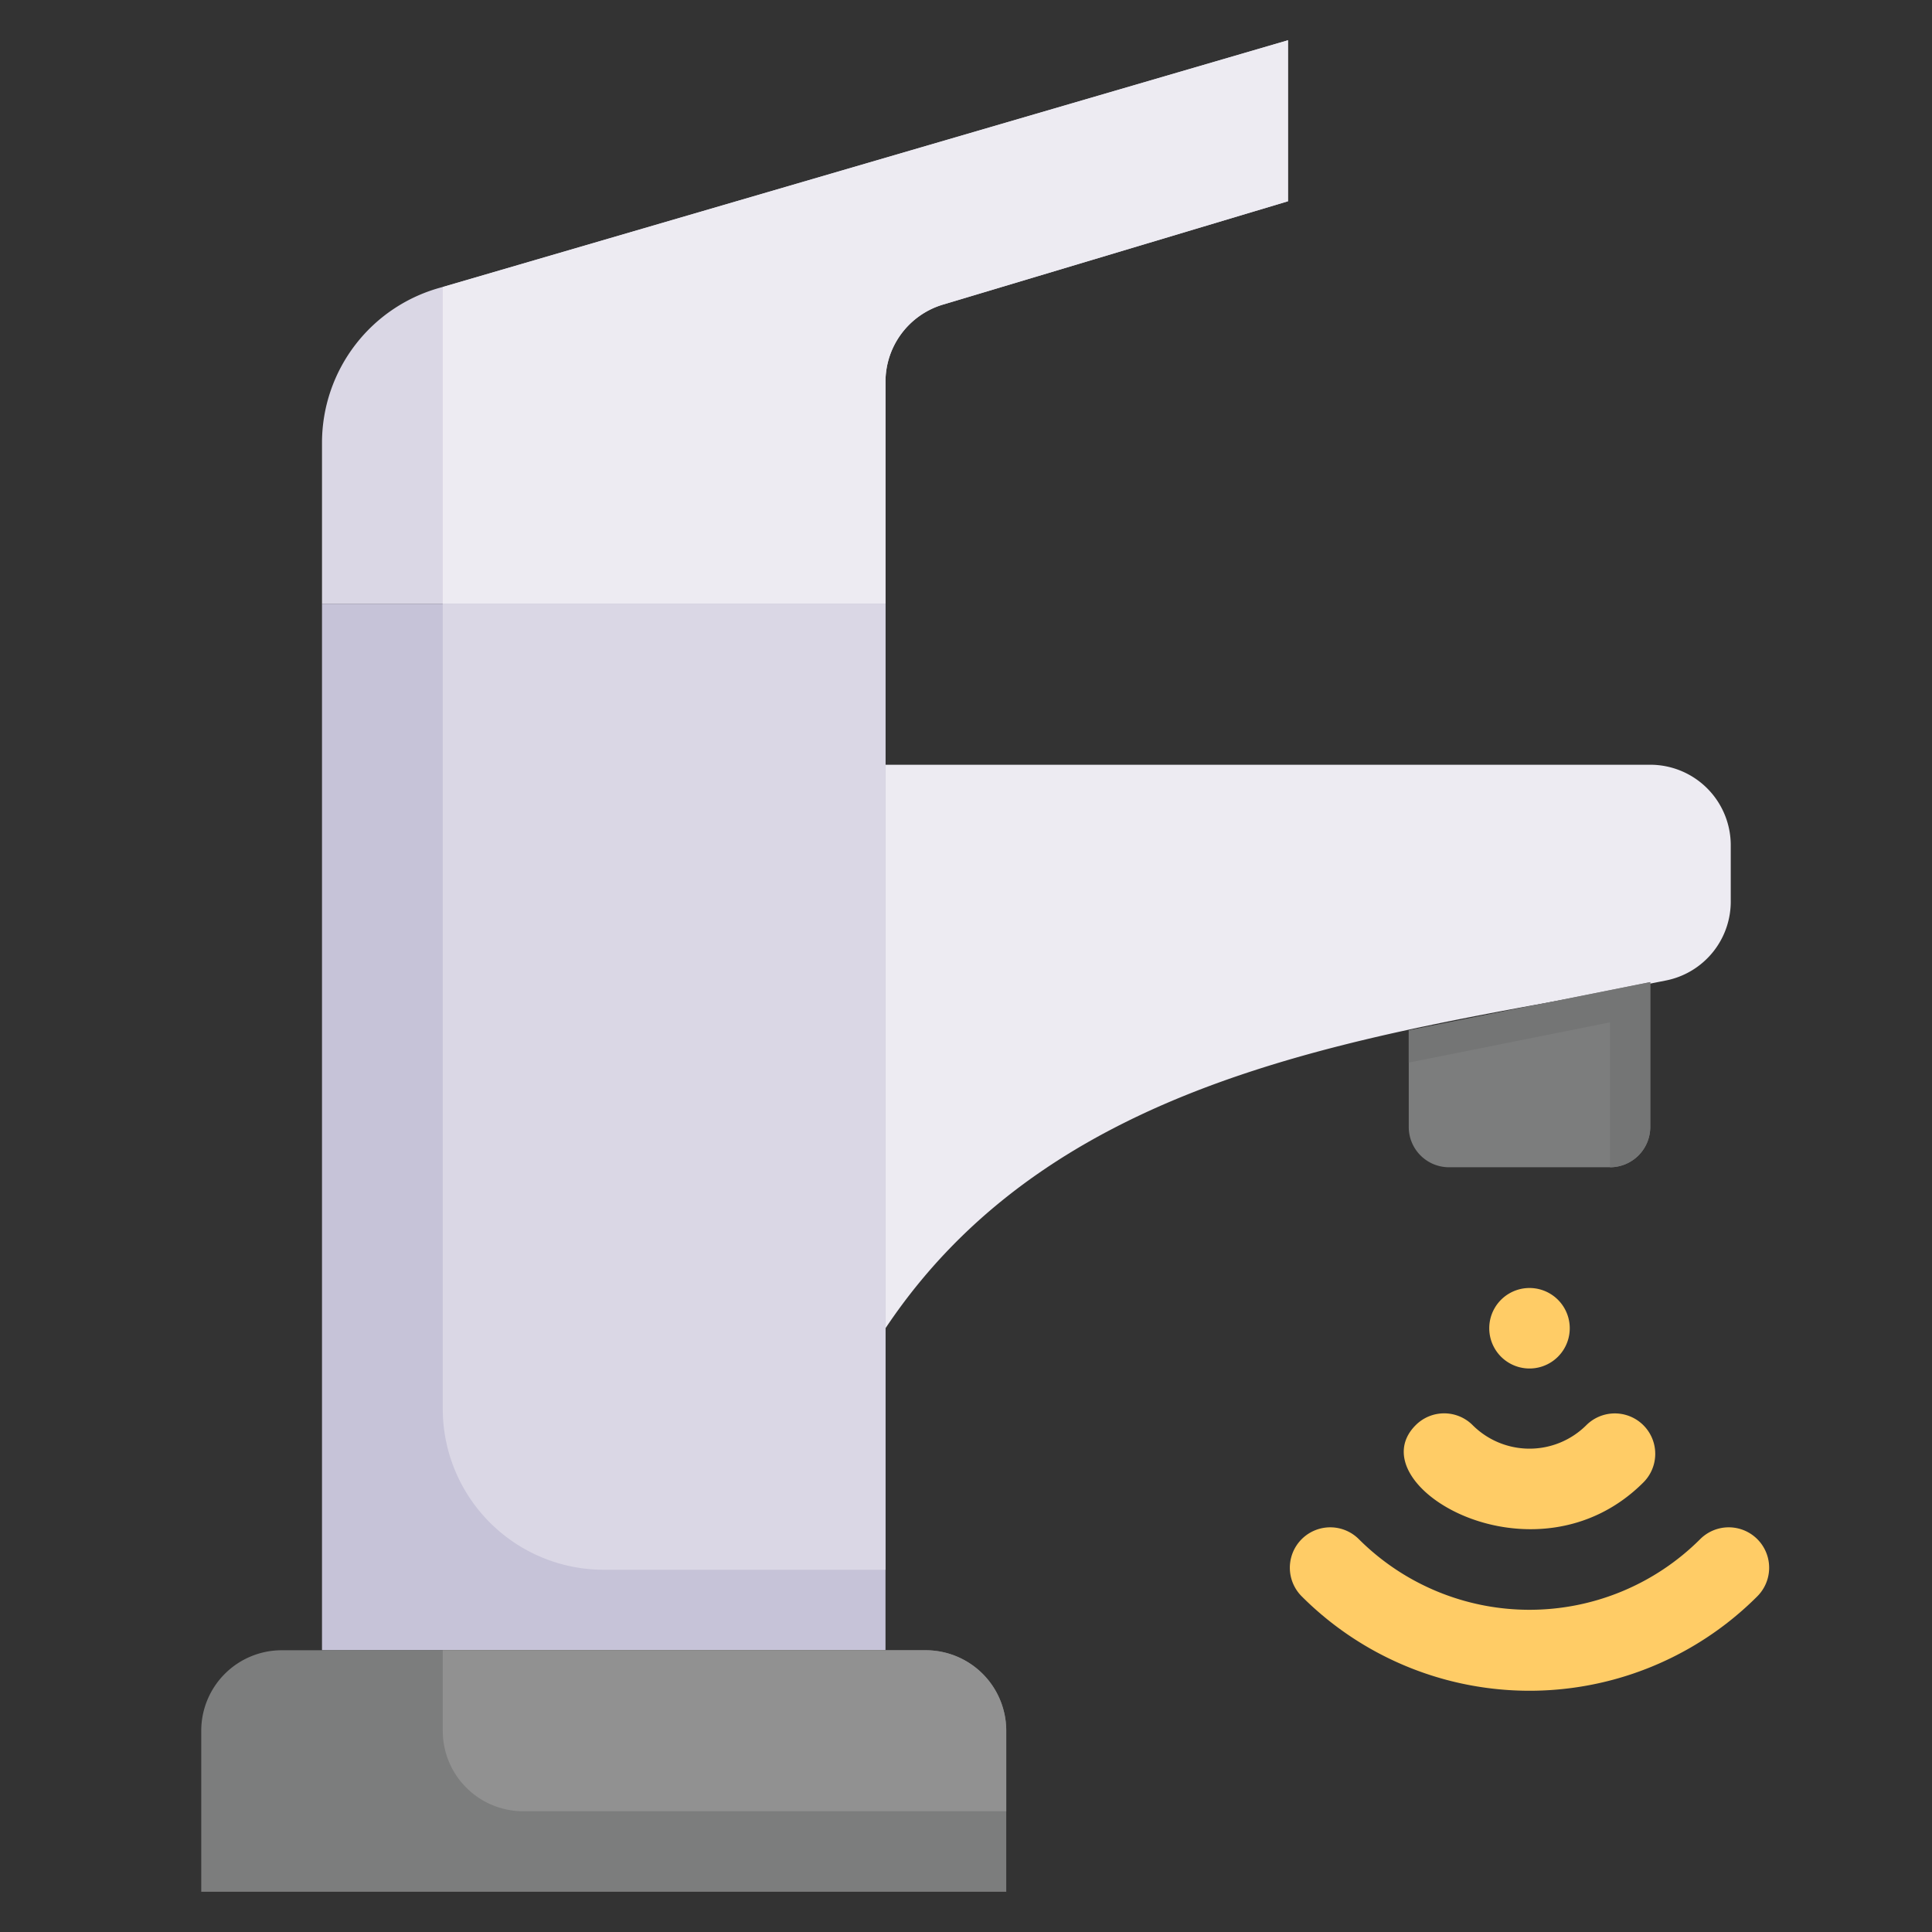 <svg xmlns="http://www.w3.org/2000/svg" viewBox="0 0 48 48"><rect x="0" y="0" width="48" height="48" fill="#333333" stroke="none"/><defs><style>.cls-1{fill:#c6c3d8;}.cls-2{fill:#dad7e5;}.cls-3{fill:#edebf2;}.cls-4{fill:#7c7d7d;}.cls-5{fill:#919191;}.cls-6{fill:#fc6;}.cls-7{fill:#747575;}</style></defs><title>Faucet</title><g id="Faucet"><rect class="cls-1" x="8" y="15" width="14" height="26"/><path class="cls-2" d="M11,15H22a0,0,0,0,1,0,0V39a0,0,0,0,1,0,0H15a4,4,0,0,1-4-4V15A0,0,0,0,1,11,15Z"/><path class="cls-2" d="M32,1V5L23.42,7.57A2,2,0,0,0,22,9.49V15H8V11a4,4,0,0,1,3-3.87Z"/><path class="cls-3" d="M32,1V5L23.42,7.57A2,2,0,0,0,22,9.49V15H11V7.13Z"/><path class="cls-4" d="M25,43v4H5V43a2,2,0,0,1,2-2H23A2,2,0,0,1,25,43Z"/><path class="cls-5" d="M25,43v2H13a2,2,0,0,1-2-2V41H23A2,2,0,0,1,25,43Z"/><path class="cls-6" d="M35.17,35.41a1,1,0,0,1,1.42,0,2,2,0,0,0,2.82,0,1,1,0,0,1,1.42,1.42C38.14,39.52,33.69,36.9,35.17,35.41Z"/><path class="cls-6" d="M32.34,39.66a1,1,0,0,1,1.42-1.42,6,6,0,0,0,8.48,0,1,1,0,0,1,1.42,1.42A8,8,0,0,1,32.34,39.66Z"/><path class="cls-6" d="M37,33a1,1,0,0,0,2,0,1,1,0,0,0-2,0"/><path class="cls-3" d="M43,21v1.36a2,2,0,0,1-1.61,2C34.7,25.69,26.41,26.39,22,33V19H41A2,2,0,0,1,43,21Z"/><path class="cls-4" d="M41,24.4V28a1,1,0,0,1-1,1H36a1,1,0,0,1-1-1V25.6Z"/><path class="cls-7" d="M35,25.6v.8l5-1V29a1,1,0,0,0,1-1V24.4Z"/></g></svg>